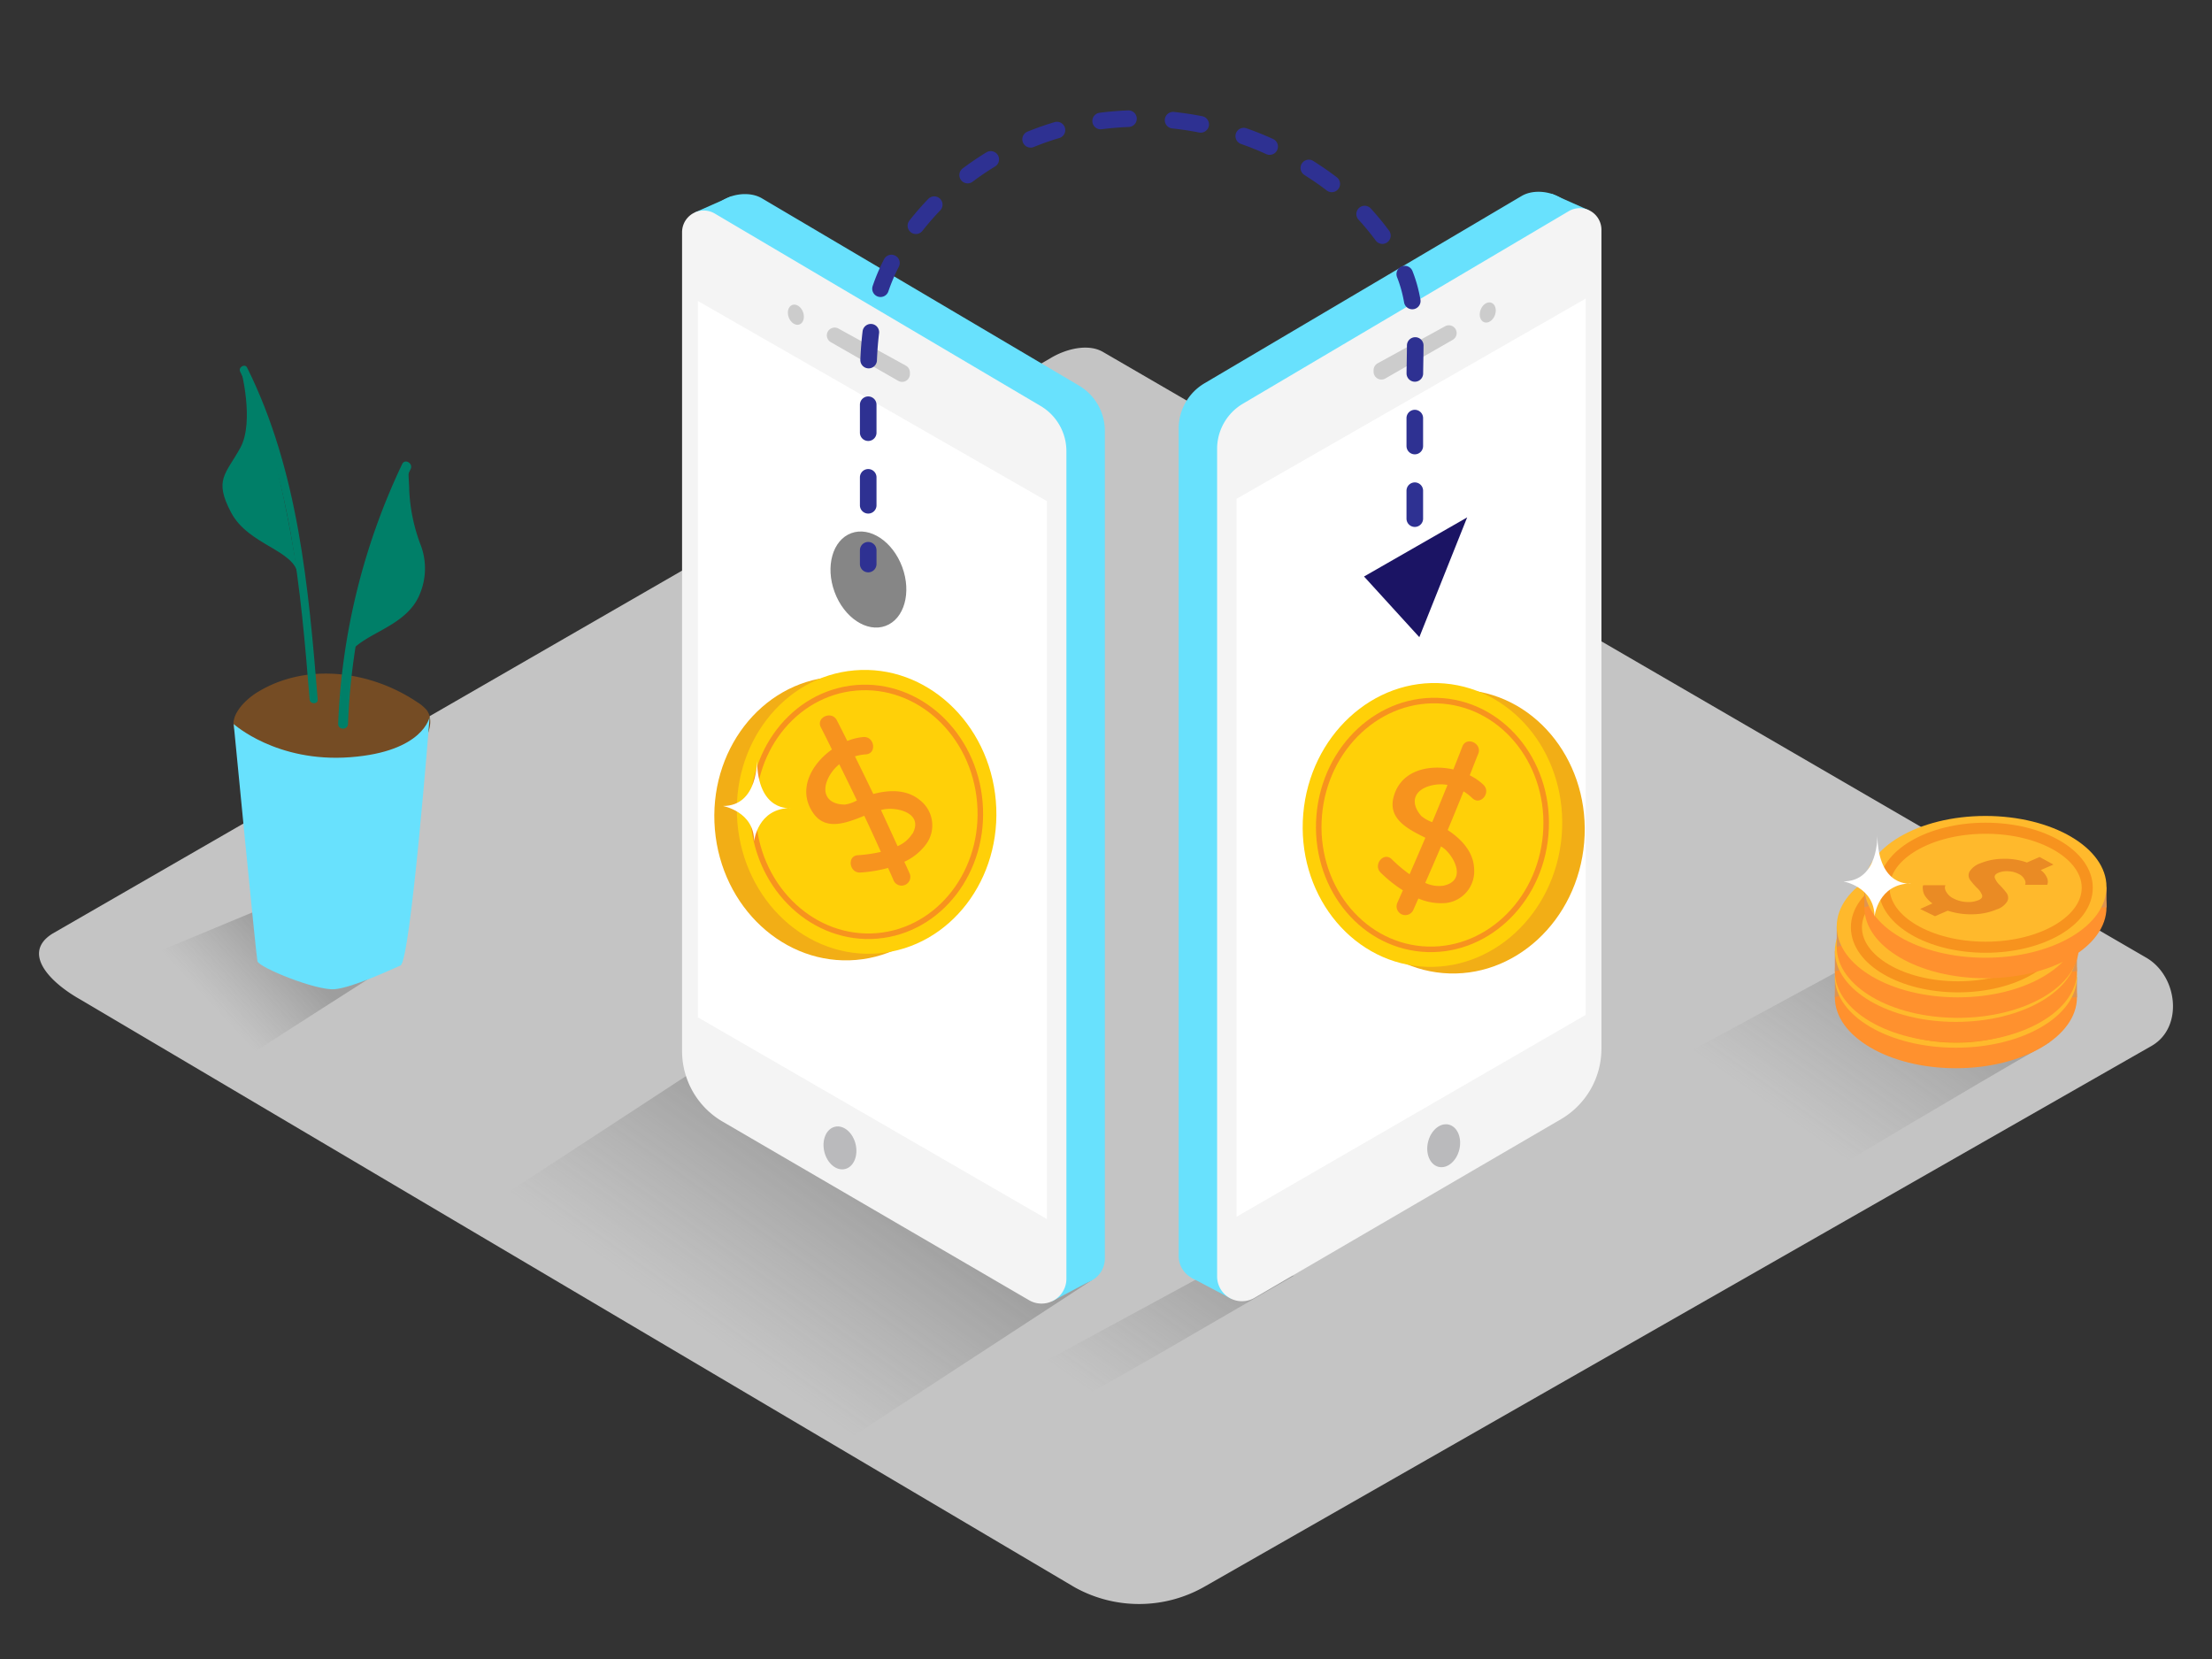 <svg id="Layer_2" data-name="Layer 2" xmlns="http://www.w3.org/2000/svg" xmlns:xlink="http://www.w3.org/1999/xlink" viewBox="0 0 400 300"><rect x="0" y="0" width="400" height="300" fill="#333333" stroke="none"/><defs><linearGradient id="linear-gradient" x1="199.1" y1="253.02" x2="220.54" y2="222.81" gradientUnits="userSpaceOnUse"><stop offset="0" stop-color="#666" stop-opacity="0"/><stop offset="1" stop-color="#4d4d4d"/></linearGradient><linearGradient id="linear-gradient-2" x1="325.72" y1="203.97" x2="347.16" y2="173.76" xlink:href="#linear-gradient"/><linearGradient id="linear-gradient-3" x1="129.61" y1="242.23" x2="153.23" y2="208.94" xlink:href="#linear-gradient"/><linearGradient id="linear-gradient-4" x1="38.65" y1="182.08" x2="51.01" y2="170.54" xlink:href="#linear-gradient"/></defs><title>PP</title><path d="M194.28,287,14.56,180.76c-5.72-3.21-10.63-8.49-5.05-11.94l180.37-104c2.71-1.68,6.82-2.78,9.57-1.18L388.11,173.18c5.72,3.32,6.75,12.6,1,15.93L218,286.81A23.9,23.9,0,0,1,194.28,287Z" fill="#c4c4c4"/><path d="M233.94,230.71l-7.22-5-44.26,24,9,5.33C205.77,247.2,219.79,238.84,233.94,230.71Z" opacity="0.32" fill="url(#linear-gradient)"/><path d="M370.59,188.5l-27.15-18.88-44.26,24,31.28,18.51S356,196.82,370.59,188.5Z" opacity="0.32" fill="url(#linear-gradient-2)"/><polyline points="126.19 193.19 85.12 220.03 152.51 260.83 197.48 231.48" opacity="0.32" fill="url(#linear-gradient-3)"/><polyline points="132.26 35.49 125.6 38.44 132 41.26 133.55 37.95" fill="#68e1fd"/><path d="M193,231.44l-55.41-32.29a14.77,14.77,0,0,1-7.34-12.76L128.5,39.72c0-3.85,6-5.81,9.29-3.85l57.33,33.86a9.5,9.5,0,0,1,4.67,8.18V227.56A4.49,4.49,0,0,1,193,231.44Z" fill="#68e1fd"/><polyline points="197.48 231.48 190.23 235.31 191.07 230.26 196.1 229.35" fill="#68e1fd"/><path d="M186.09,235.12l-55.41-32.29a14.77,14.77,0,0,1-7.34-12.76V42a3.92,3.92,0,0,1,5.92-3.38l58.91,34.79a9.5,9.5,0,0,1,4.67,8.18V231.24A4.49,4.49,0,0,1,186.09,235.12Z" fill="#f4f4f4"/><polygon points="189.32 90.62 126.19 54.42 126.19 183.96 189.32 220.45 189.32 90.62" fill="#fff"/><ellipse cx="151.88" cy="207.59" rx="2.91" ry="3.93" transform="translate(-44.05 40.94) rotate(-13.43)" fill="#bababc"/><path d="M149.52,60.65h0a1.41,1.41,0,0,0,.71,1.22l12.2,7a1.41,1.41,0,0,0,2.11-1.22v-.3a1.41,1.41,0,0,0-.73-1.23l-12.2-6.71A1.41,1.41,0,0,0,149.52,60.65Z" fill="#ccc"/><ellipse cx="143.92" cy="56.92" rx="1.38" ry="1.88" transform="translate(-10.81 53.48) rotate(-20.31)" fill="#ccc"/><polyline points="280.67 35.07 287.33 38.02 280.93 40.84 279.38 37.52" fill="#68e1fd"/><path d="M219.9,231l55.41-32.29A14.77,14.77,0,0,0,282.64,186L284.43,39.3c0-3.85-6-5.81-9.29-3.85L217.81,69.31a9.5,9.5,0,0,0-4.67,8.18V227.14A4.49,4.49,0,0,0,219.9,231Z" fill="#68e1fd"/><polyline points="215.45 231.06 222.7 234.89 221.86 229.84 216.83 228.93" fill="#68e1fd"/><path d="M226.84,234.69l55.41-32.29a14.77,14.77,0,0,0,7.34-12.76V41.57a3.92,3.92,0,0,0-5.92-3.38L224.76,73a9.5,9.5,0,0,0-4.67,8.18V230.82A4.49,4.49,0,0,0,226.84,234.69Z" fill="#f4f4f4"/><polygon points="223.61 90.2 286.74 54 286.74 183.53 223.61 220.03 223.61 90.2" fill="#fff"/><ellipse cx="261.05" cy="207.17" rx="3.93" ry="2.91" transform="translate(-1.07 412.98) rotate(-76.57)" fill="#bababc"/><path d="M263.41,60.23h0a1.41,1.41,0,0,1-.71,1.22l-12.2,7a1.41,1.41,0,0,1-2.11-1.22v-.3a1.41,1.41,0,0,1,.73-1.23L261.32,59A1.41,1.41,0,0,1,263.41,60.23Z" fill="#ccc"/><ellipse cx="269.02" cy="56.5" rx="1.88" ry="1.38" transform="translate(122.67 289.19) rotate(-69.69)" fill="#ccc"/><ellipse cx="157.03" cy="104.81" rx="6.52" ry="8.94" transform="translate(-26.61 61.01) rotate(-20.31)" fill="#868686"/><path d="M157,102v-2.5" fill="none" stroke="#2e3192" stroke-linecap="round" stroke-miterlimit="10" stroke-width="3"/><path d="M157,91.37V69.25c0-11.05,1.39-19.23,8.35-28.08a50.85,50.85,0,0,1,28.84-18.45,56.33,56.33,0,0,1,43.25,8.15,47.31,47.31,0,0,1,15,15.41c4.32,7.51,3.4,14.49,3.4,22.77v28.8" fill="none" stroke="#2e3192" stroke-linecap="round" stroke-miterlimit="10" stroke-width="3" stroke-dasharray="5.05 8.08"/><path d="M255.9,101.89v2.5" fill="none" stroke="#2e3192" stroke-linecap="round" stroke-miterlimit="10" stroke-width="3"/><polygon points="246.66 104.25 265.31 93.56 256.66 115.22 246.66 104.25" fill="#1b1464"/><path d="M44,191.55c9-5.87,18.12-11.64,27.19-17.45L53.95,161.53l-31.23,13C28.71,181.38,36.19,186.69,44,191.55Z" opacity="0.32" fill="url(#linear-gradient-4)"/><path d="M77.7,129.56a3.05,3.05,0,0,0-.53-1.14A6.8,6.8,0,0,0,75.49,127c-8.47-5.73-20.18-7.31-29.13-1.71-2,1.28-5.08,4.18-3.87,6.91.7,1.59,2.83,2.51,4.3,3.16,4.8,2.11,10.16,3.12,15.31,4,1.9.32,3.81.64,5.73.82a7.91,7.91,0,0,0,7-3C76.16,135.47,78.3,132,77.7,129.56Z" fill="#754c24"/><path d="M42.26,130.93s7.72,7,21.06,6,14.38-7.34,14.38-7.34-3.45,44.21-5.28,45-8.64,4-11.92,4.29-13.69-3.92-13.95-5.07S42.26,130.93,42.26,130.93Z" fill="#68e1fd"/><path d="M44.7,66.5c-.41-.83-1.67-.1-1.26.73,9.13,18.4,10.91,39.12,12.55,59.24.07.92,1.53.93,1.46,0C55.78,106.08,53.95,85.14,44.7,66.5Z" fill="#007f68"/><path d="M43.53,66.67s2.55,9.55-.08,14.32-4.81,5.73-1.66,11.69S53.34,99.42,53.9,104,49.87,74.78,43.53,66.67Z" fill="#007f68"/><path d="M72.73,83.91a120.05,120.05,0,0,0-11.58,47c0,1.13,1.73,1.13,1.78,0A117.87,117.87,0,0,1,74.26,84.8C74.74,83.78,73.21,82.89,72.73,83.91Z" fill="#007f68"/><path d="M74,88.57c0-1-.21-2.84-.11-4.53q-.5.33-1,.64c-3.47,8.43-8.64,28.23-10.2,34.3,2.11-4.54,10.75-5.16,13.28-11.69a11.92,11.92,0,0,0,.15-8.61A31.77,31.77,0,0,1,74,88.57Z" fill="#007f68"/><ellipse cx="353.69" cy="180.35" rx="21.89" ry="12.82" fill="#ff912e"/><polygon points="331.8 180.35 331.8 176.64 334.18 179.6 331.8 180.35" fill="#e0944f"/><polygon points="375.58 176.64 375.58 180.35 372.8 180.35 374.83 177.37 375.58 176.64" fill="#e0944f"/><ellipse cx="353.69" cy="176.64" rx="21.89" ry="12.82" fill="#ffb92c"/><path d="M364.79,174.93a1.71,1.71,0,0,1,.17,1l-.09.34-4,0a1.82,1.82,0,0,0,.07-.34,1.49,1.49,0,0,0-.24-.73,2.19,2.19,0,0,0-1-.89,4.37,4.37,0,0,0-1.88-.49,4,4,0,0,0-1.78.27q-.84.36-.65.94a3.46,3.46,0,0,0,.85,1.25,15.22,15.22,0,0,1,1.21,1.39,1.46,1.46,0,0,1,.22,1.54,3.44,3.44,0,0,1-1.94,1.51,11.5,11.5,0,0,1-4.23.88,13.54,13.54,0,0,1-4.63-.65l-2.3,1-2.69-1.31,2.23-1a5,5,0,0,1-1.07-1,2.84,2.84,0,0,1-.53-.89,2.93,2.93,0,0,1-.14-.72,1.56,1.56,0,0,1,0-.5l.08-.19h4a3.19,3.19,0,0,0-.1.4,1.7,1.7,0,0,0,.32.91,3,3,0,0,0,1.32,1.13,5.68,5.68,0,0,0,2.32.6,4.83,4.83,0,0,0,2.14-.34q.83-.36.62-.94a3.45,3.45,0,0,0-.88-1.25,12.79,12.79,0,0,1-1.22-1.39,1.43,1.43,0,0,1-.17-1.55,3.73,3.73,0,0,1,2-1.54,11,11,0,0,1,4.06-.8,11.73,11.73,0,0,1,4.33.67l2.29-1,2.51,1.37-2.3,1A3.27,3.27,0,0,1,364.79,174.93Z" fill="#ea8b24"/><ellipse cx="353.73" cy="176.8" rx="18.37" ry="10.76" fill="none" stroke="#f7931e" stroke-miterlimit="10" stroke-width="2"/><ellipse cx="353.69" cy="175.67" rx="21.89" ry="12.82" fill="#ff912e"/><polygon points="331.8 175.67 331.8 171.97 334.18 174.93 331.8 175.67" fill="#e0944f"/><polygon points="375.58 171.97 375.58 175.67 372.8 175.67 374.83 172.7 375.58 171.97" fill="#e0944f"/><ellipse cx="353.69" cy="171.97" rx="21.89" ry="12.82" fill="#ffb92c"/><path d="M364.79,170.26a1.71,1.71,0,0,1,.17,1l-.09.34-4,0a1.82,1.82,0,0,0,.07-.34,1.49,1.49,0,0,0-.24-.73,2.19,2.19,0,0,0-1-.89,4.37,4.37,0,0,0-1.88-.49,4,4,0,0,0-1.78.27q-.84.36-.65.94a3.46,3.46,0,0,0,.85,1.25,15.22,15.22,0,0,1,1.21,1.39,1.46,1.46,0,0,1,.22,1.54,3.44,3.44,0,0,1-1.94,1.51,11.5,11.5,0,0,1-4.23.88,13.54,13.54,0,0,1-4.63-.65l-2.3,1L341.93,176l2.23-1a5,5,0,0,1-1.07-1,2.84,2.84,0,0,1-.53-.89,2.93,2.93,0,0,1-.14-.72,1.56,1.56,0,0,1,0-.5l.08-.19h4a3.19,3.19,0,0,0-.1.4,1.7,1.7,0,0,0,.32.91,3,3,0,0,0,1.32,1.13,5.68,5.68,0,0,0,2.32.6,4.83,4.83,0,0,0,2.14-.34q.83-.36.62-.94a3.45,3.45,0,0,0-.88-1.25,12.79,12.79,0,0,1-1.22-1.39,1.43,1.43,0,0,1-.17-1.55,3.73,3.73,0,0,1,2-1.54A11,11,0,0,1,357,167a11.73,11.73,0,0,1,4.33.67l2.29-1,2.51,1.37-2.3,1A3.27,3.27,0,0,1,364.79,170.26Z" fill="#ea8b24"/><ellipse cx="353.73" cy="172.13" rx="18.37" ry="10.76" fill="none" stroke="#f7931e" stroke-miterlimit="10" stroke-width="2"/><ellipse cx="354.03" cy="171.24" rx="21.89" ry="12.82" fill="#ff912e"/><polygon points="332.14 171.24 332.14 167.53 334.52 170.49 332.14 171.24" fill="#e0944f"/><polygon points="375.92 167.53 375.92 171.24 373.14 171.24 375.18 168.26 375.92 167.53" fill="#e0944f"/><ellipse cx="354.03" cy="167.53" rx="21.89" ry="12.82" fill="#ffb92c"/><path d="M365.13,165.82a1.71,1.71,0,0,1,.17,1l-.09.34-4,0a1.82,1.82,0,0,0,.07-.34,1.49,1.49,0,0,0-.24-.73,2.19,2.19,0,0,0-1-.89,4.37,4.37,0,0,0-1.88-.49,4,4,0,0,0-1.78.27q-.84.36-.65.94a3.46,3.46,0,0,0,.85,1.25,15.22,15.22,0,0,1,1.21,1.39,1.46,1.46,0,0,1,.22,1.54,3.44,3.44,0,0,1-1.94,1.51,11.5,11.5,0,0,1-4.23.88,13.54,13.54,0,0,1-4.63-.65l-2.3,1-2.69-1.31,2.23-1a5,5,0,0,1-1.07-1,2.84,2.84,0,0,1-.53-.89,2.93,2.93,0,0,1-.14-.72,1.56,1.56,0,0,1,0-.5l.08-.19h4a3.19,3.19,0,0,0-.1.4,1.7,1.7,0,0,0,.32.91,3,3,0,0,0,1.32,1.13,5.68,5.68,0,0,0,2.32.6,4.83,4.83,0,0,0,2.14-.34q.83-.36.62-.94a3.45,3.45,0,0,0-.88-1.25,12.79,12.79,0,0,1-1.22-1.39,1.43,1.43,0,0,1-.17-1.55,3.73,3.73,0,0,1,2-1.54,11,11,0,0,1,4.06-.8,11.73,11.73,0,0,1,4.33.67l2.29-1,2.51,1.37-2.3,1A3.27,3.27,0,0,1,365.13,165.82Z" fill="#ea8b24"/><ellipse cx="354.07" cy="167.69" rx="18.37" ry="10.76" fill="none" stroke="#f7931e" stroke-miterlimit="10" stroke-width="2"/><ellipse cx="359.03" cy="164.08" rx="21.89" ry="12.82" fill="#ff912e"/><polygon points="337.14 164.07 337.14 160.37 339.52 163.33 337.14 164.07" fill="#e0944f"/><polygon points="380.92 160.37 380.92 164.07 378.14 164.07 380.18 161.1 380.92 160.37" fill="#e0944f"/><ellipse cx="359.03" cy="160.37" rx="21.89" ry="12.82" fill="#ffb92c"/><path d="M370.13,158.66a1.71,1.71,0,0,1,.17,1l-.09.34-4,0a1.82,1.82,0,0,0,.07-.34,1.49,1.49,0,0,0-.24-.73,2.19,2.19,0,0,0-1-.89,4.37,4.37,0,0,0-1.88-.49,4,4,0,0,0-1.78.27q-.84.36-.65.94a3.46,3.46,0,0,0,.85,1.25,15.22,15.22,0,0,1,1.21,1.39,1.46,1.46,0,0,1,.22,1.54,3.44,3.44,0,0,1-1.94,1.51,11.5,11.5,0,0,1-4.23.88,13.54,13.54,0,0,1-4.63-.65l-2.3,1-2.69-1.31,2.23-1a5,5,0,0,1-1.07-1,2.84,2.84,0,0,1-.53-.89,2.93,2.93,0,0,1-.14-.72,1.56,1.56,0,0,1,0-.5l.08-.19h4a3.19,3.19,0,0,0-.1.4,1.7,1.7,0,0,0,.32.91,3,3,0,0,0,1.32,1.13,5.68,5.68,0,0,0,2.32.6,4.83,4.83,0,0,0,2.14-.34q.83-.36.62-.94a3.45,3.45,0,0,0-.88-1.25,12.79,12.79,0,0,1-1.22-1.39,1.43,1.43,0,0,1-.17-1.55,3.73,3.73,0,0,1,2-1.54,11,11,0,0,1,4.06-.8,11.73,11.73,0,0,1,4.33.67l2.29-1,2.51,1.37-2.3,1A3.27,3.27,0,0,1,370.13,158.66Z" fill="#ea8b24"/><ellipse cx="359.07" cy="160.53" rx="18.37" ry="10.76" fill="none" stroke="#f7931e" stroke-miterlimit="10" stroke-width="2"/><path d="M339.48,151s.29,8.38-6.15,8.38c0,0,5.64,1,5.64,6.37,0,0,.61-6,6.66-6C345.63,159.8,339.65,160.62,339.48,151Z" fill="#fff"/><ellipse cx="152.63" cy="148.01" rx="23.45" ry="25.68" transform="translate(-12.03 13.51) rotate(-4.88)" fill="#f2ae16"/><ellipse cx="156.7" cy="146.82" rx="23.45" ry="25.68" transform="translate(-11.91 13.85) rotate(-4.88)" fill="#ffd008"/><ellipse cx="156.7" cy="146.82" rx="20.55" ry="22.51" transform="translate(-11.91 13.85) rotate(-4.88)" fill="none" stroke="#f7931e" stroke-miterlimit="10"/><path d="M166.37,144.71c-2.39-2-5.59-1.9-8.45-1.13q-1.64-3.42-3.32-6.81a9.55,9.55,0,0,1,2-.36c2-.15,1.55-3.28-.47-3.13a10,10,0,0,0-2.91.71c-.63-1.25-1.25-2.5-1.89-3.74-.93-1.8-3.82-.53-2.89,1.28.68,1.32,1.34,2.65,2,4-3.75,2.66-6.27,7.28-3.41,11.46,2.1,3.08,5.48,2,8.39.88l.87-.35q1.54,3.25,3,6.53a26.52,26.52,0,0,1-4.17.6c-2,.13-1.55,3.26.47,3.13a24.73,24.73,0,0,0,5-.83c.34.76.69,1.51,1,2.26a1.58,1.58,0,0,0,2.89-1.28c-.31-.7-.63-1.4-.95-2.09a10.27,10.27,0,0,0,3.94-3.18A5.76,5.76,0,0,0,166.37,144.71Zm-13.58.78c-3.07,0-4.28-2-3.09-4.62a7.17,7.17,0,0,1,2.07-2.66q1.62,3.26,3.19,6.53A6.4,6.4,0,0,1,152.8,145.49Zm12.16,5.3a5.77,5.77,0,0,1-2.64,2.22q-1.49-3.27-3-6.53c.28-.07.55-.14.84-.17C162.57,146,167,147.17,165,150.79Z" fill="#f7931e"/><ellipse cx="263.08" cy="150.36" rx="25.68" ry="23.45" transform="translate(90.91 399.71) rotate(-85.12)" fill="#f2ae16"/><ellipse cx="259.02" cy="149.17" rx="25.68" ry="23.45" transform="translate(88.37 394.57) rotate(-85.12)" fill="#ffd008"/><ellipse cx="259.02" cy="149.17" rx="22.51" ry="20.55" transform="translate(88.37 394.57) rotate(-85.12)" fill="none" stroke="#f7931e" stroke-miterlimit="10"/><path d="M266.57,157.16c-.09-3.11-2.31-5.44-4.78-7.06q1.46-3.49,2.87-7a9.55,9.55,0,0,1,1.58,1.23c1.46,1.42,3.48-1,2-2.43a10,10,0,0,0-2.46-1.7c.51-1.3,1-2.6,1.54-3.9.73-1.89-2.15-3.21-2.88-1.3-.53,1.38-1.08,2.76-1.63,4.14-4.48-1-9.6.17-10.83,5.08-.9,3.62,2.15,5.43,4.93,6.85l.84.42q-1.41,3.31-2.85,6.61a26.52,26.52,0,0,1-3.22-2.72c-1.45-1.43-3.46,1-2,2.43a24.73,24.73,0,0,0,4,3.19c-.34.76-.67,1.51-1,2.27a1.58,1.58,0,0,0,2.88,1.3c.32-.7.62-1.4.93-2.1a10.27,10.27,0,0,0,5,.82A5.76,5.76,0,0,0,266.57,157.16ZM257,147.54c-2-2.32-1.37-4.51,1.39-5.38a7.17,7.17,0,0,1,3.36-.22q-1.35,3.37-2.76,6.73A6.4,6.4,0,0,1,257,147.54Zm4.14,12.6a5.77,5.77,0,0,1-3.41-.49q1.45-3.29,2.86-6.6c.23.16.47.32.69.51C263.11,155.16,265.13,159.23,261.1,160.14Z" fill="#f7931e"/><path d="M136.88,137.37s.29,8.38-6.15,8.38c0,0,5.64,1,5.64,6.37,0,0,.61-6,6.66-6C143,146.13,137,146.95,136.88,137.37Z" fill="#fff"/></svg>